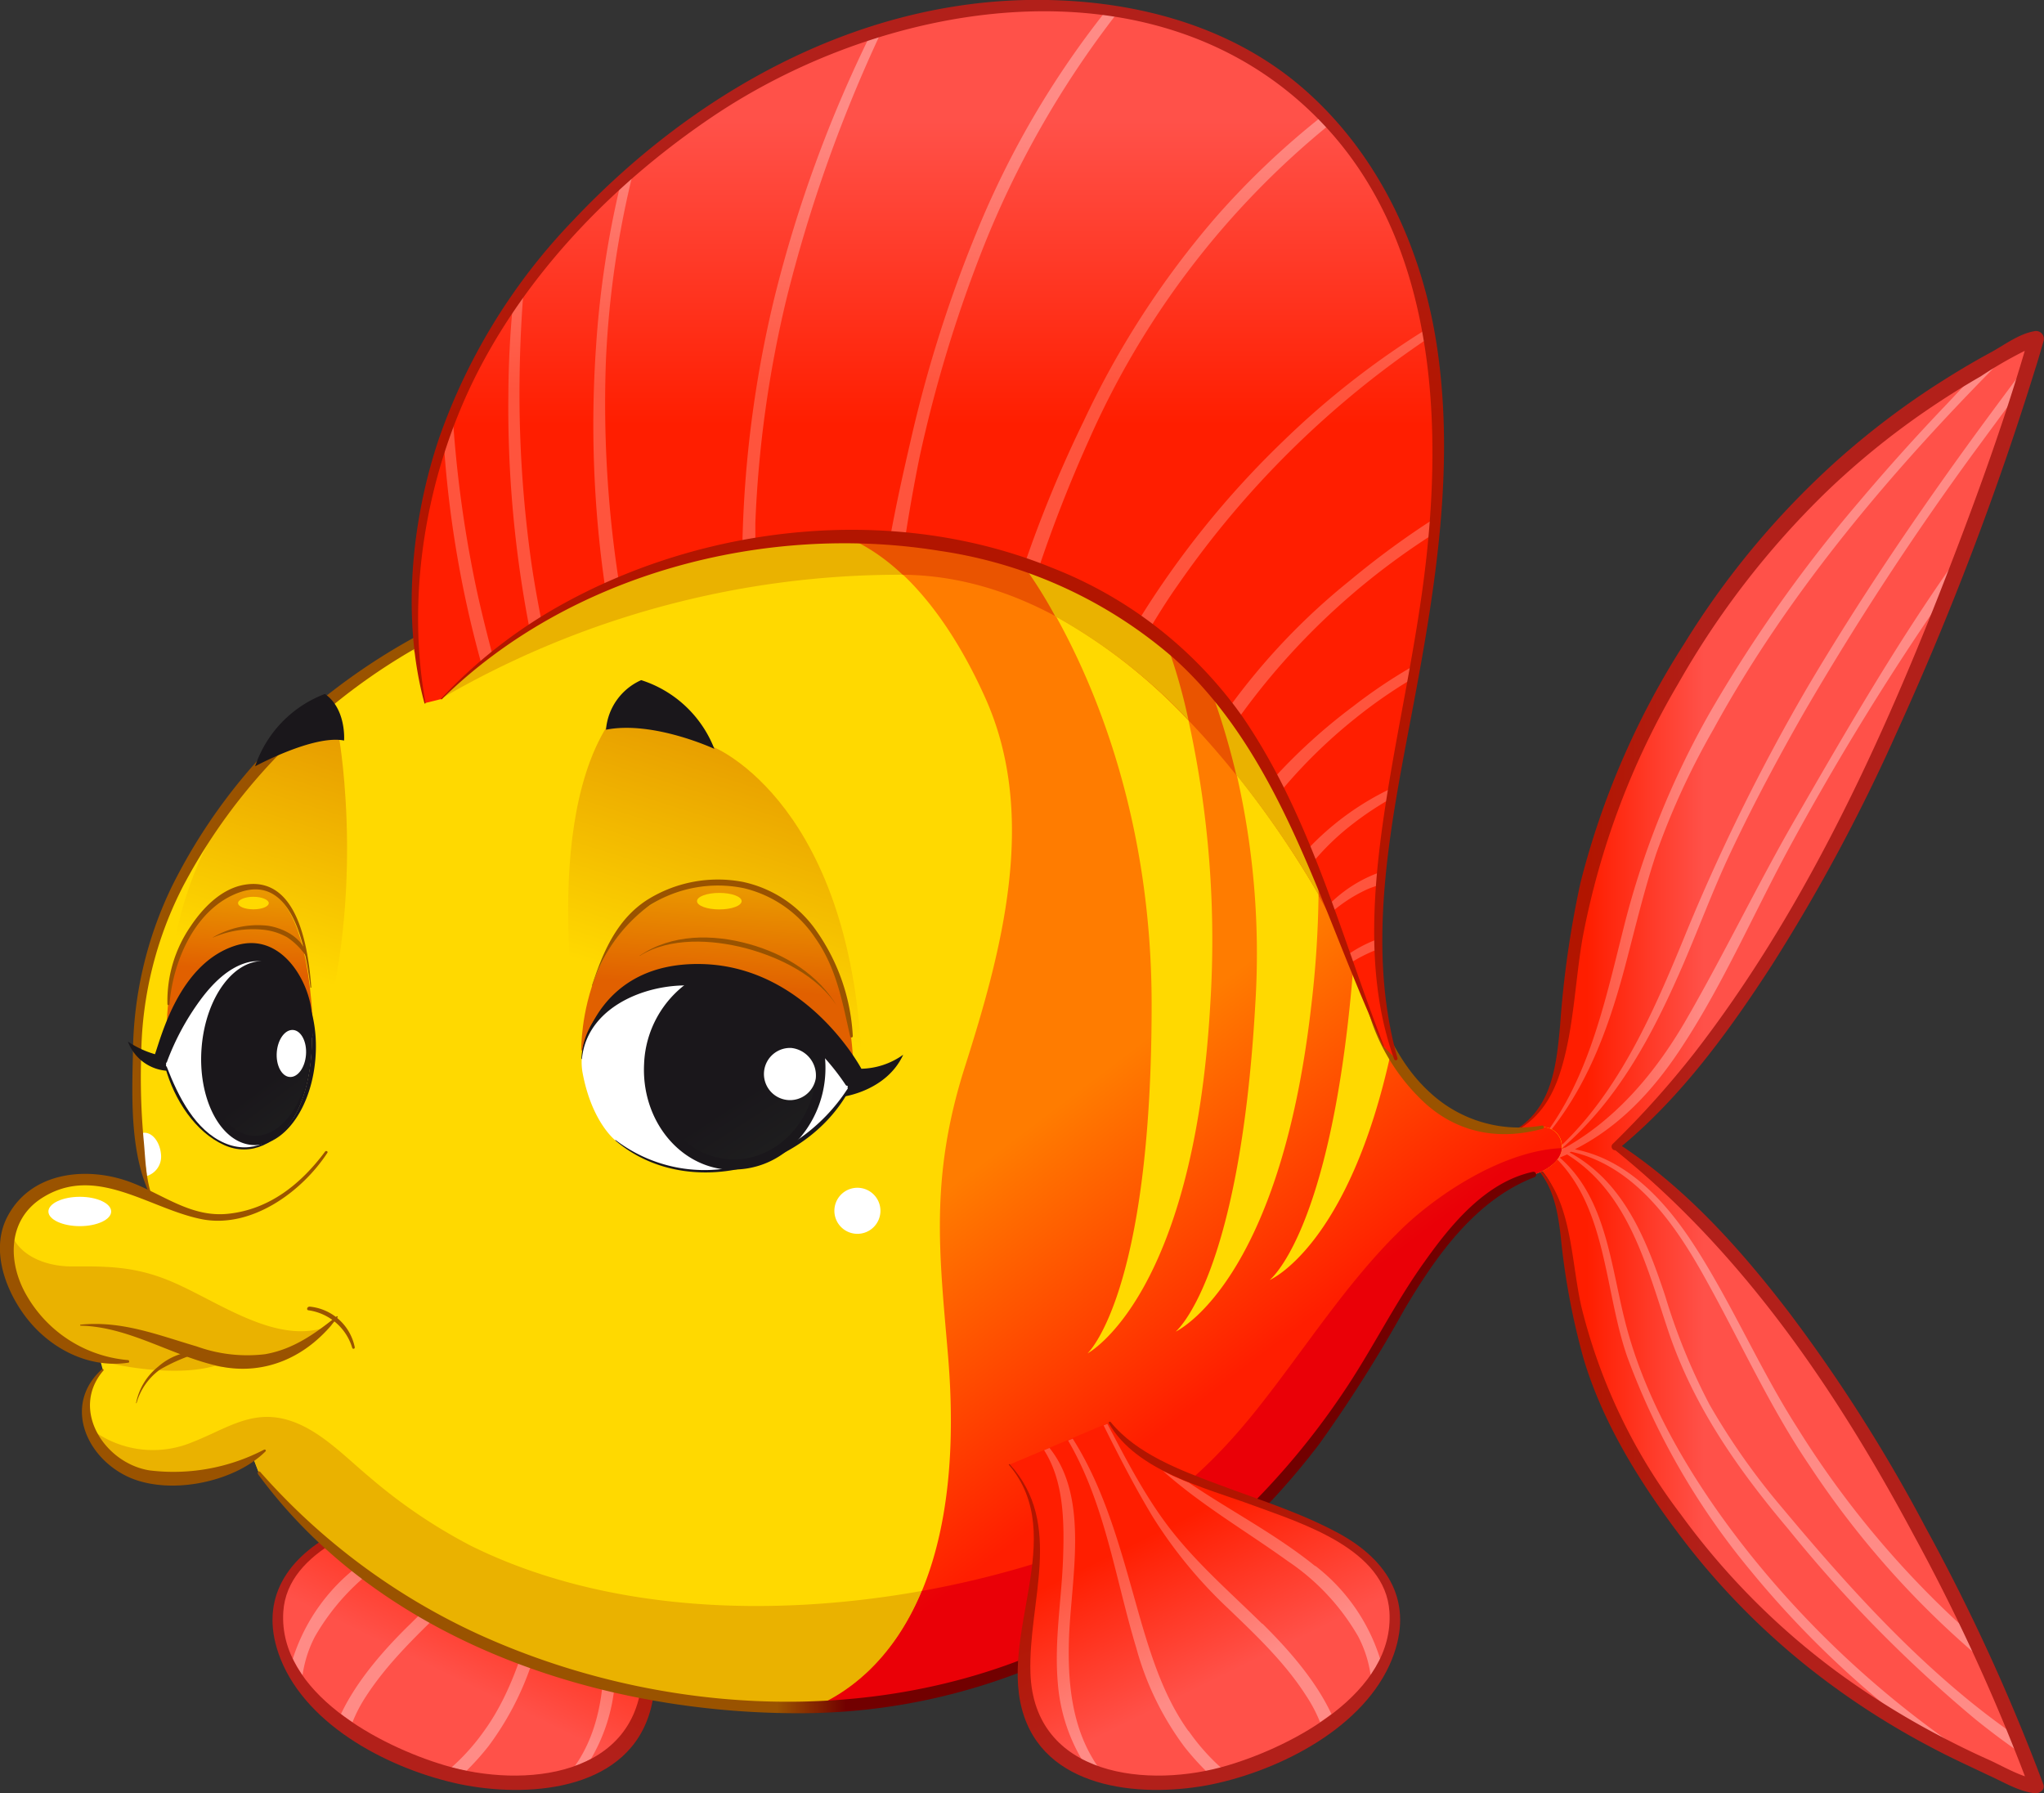 <svg xmlns="http://www.w3.org/2000/svg" xmlns:xlink="http://www.w3.org/1999/xlink" width="226.33" height="198.58" viewBox="0 0 226.33 198.58">
  <rect x="0" y="0" width="226.33" height="198.58" fill="#333333" stroke="none"/>
  <defs>
    <style>
      .cls-1 {
        fill: url(#linear-gradient);
      }

      .cls-2 {
        fill: url(#linear-gradient-2);
      }

      .cls-3 {
        fill: url(#linear-gradient-3);
      }

      .cls-4 {
        fill: url(#linear-gradient-4);
      }

      .cls-5 {
        fill: url(#linear-gradient-5);
      }

      .cls-6 {
        fill: url(#linear-gradient-6);
      }

      .cls-7 {
        fill: #ffd900;
      }

      .cls-8 {
        fill: url(#linear-gradient-7);
      }

      .cls-9 {
        fill: url(#linear-gradient-8);
      }

      .cls-10 {
        fill: url(#linear-gradient-9);
      }

      .cls-11 {
        fill: #eab200;
      }

      .cls-12 {
        fill: url(#linear-gradient-10);
      }

      .cls-13 {
        fill: url(#linear-gradient-11);
      }

      .cls-14 {
        fill: url(#linear-gradient-12);
      }

      .cls-15 {
        fill: #9a5300;
      }

      .cls-16 {
        fill: #fff;
      }

      .cls-17 {
        fill: url(#linear-gradient-13);
      }

      .cls-18 {
        fill: url(#linear-gradient-14);
      }

      .cls-19 {
        fill: url(#linear-gradient-15);
      }

      .cls-20 {
        fill: url(#linear-gradient-16);
      }

      .cls-21 {
        fill: url(#linear-gradient-17);
      }

      .cls-22 {
        fill: url(#linear-gradient-18);
      }

      .cls-23 {
        fill: url(#linear-gradient-19);
      }

      .cls-24 {
        fill: #1a171b;
      }

      .cls-25 {
        fill: url(#linear-gradient-20);
      }

      .cls-26 {
        fill: url(#linear-gradient-21);
      }
    </style>
    <linearGradient id="linear-gradient" x1="175.71" y1="117.68" x2="188.68" y2="117.68" gradientUnits="userSpaceOnUse">
      <stop offset="0" stop-color="#ff1e00"/>
      <stop offset="1" stop-color="#ff5149"/>
    </linearGradient>
    <linearGradient id="linear-gradient-2" x1="175.71" y1="117.29" x2="188.68" y2="117.29" gradientUnits="userSpaceOnUse">
      <stop offset="0" stop-color="#ff543d"/>
      <stop offset="1" stop-color="#ff8b86"/>
    </linearGradient>
    <linearGradient id="linear-gradient-3" x1="175.71" y1="117.64" x2="188.68" y2="117.64" gradientUnits="userSpaceOnUse">
      <stop offset="0" stop-color="#b21500"/>
      <stop offset="1" stop-color="#b2201a"/>
    </linearGradient>
    <linearGradient id="linear-gradient-4" x1="738.51" y1="169.86" x2="746.23" y2="185.62" gradientTransform="matrix(-1, 0, 0, 1, 796.1, 0)" xlink:href="#linear-gradient"/>
    <linearGradient id="linear-gradient-5" x1="737.93" y1="170.15" x2="745.65" y2="185.9" gradientTransform="matrix(-1, 0, 0, 1, 796.1, 0)" xlink:href="#linear-gradient-2"/>
    <linearGradient id="linear-gradient-6" x1="738.33" y1="169.95" x2="746.05" y2="185.7" gradientTransform="matrix(-1, 0, 0, 1, 796.1, 0)" xlink:href="#linear-gradient-3"/>
    <linearGradient id="linear-gradient-7" x1="132.92" y1="155.23" x2="111.37" y2="126.74" gradientUnits="userSpaceOnUse">
      <stop offset="0" stop-color="#ff1e00"/>
      <stop offset="1" stop-color="#ff7c00"/>
    </linearGradient>
    <linearGradient id="linear-gradient-8" x1="28.33" y1="106.5" x2="36.67" y2="80.09" gradientUnits="userSpaceOnUse">
      <stop offset="0" stop-color="#ffd900"/>
      <stop offset="1" stop-color="#e69a00"/>
    </linearGradient>
    <linearGradient id="linear-gradient-9" x1="77.6" y1="110.62" x2="86.47" y2="82.55" xlink:href="#linear-gradient-8"/>
    <linearGradient id="linear-gradient-10" x1="132.92" y1="155.23" x2="111.37" y2="126.74" gradientUnits="userSpaceOnUse">
      <stop offset="0" stop-color="#ea0007"/>
      <stop offset="1" stop-color="#ea5400"/>
    </linearGradient>
    <linearGradient id="linear-gradient-11" x1="27.65" y1="98.89" x2="27.03" y2="107.54" gradientUnits="userSpaceOnUse">
      <stop offset="0" stop-color="#ea9700"/>
      <stop offset="1" stop-color="#e16000"/>
    </linearGradient>
    <linearGradient id="linear-gradient-12" x1="80.71" y1="98.54" x2="79.94" y2="109.42" xlink:href="#linear-gradient-11"/>
    <linearGradient id="linear-gradient-13" x1="93.67" y1="159.73" x2="86.02" y2="159.73" gradientUnits="userSpaceOnUse">
      <stop offset="0" stop-color="#720000"/>
      <stop offset="1" stop-color="#9a5300"/>
    </linearGradient>
    <linearGradient id="linear-gradient-14" x1="127.62" y1="169.86" x2="135.35" y2="185.62" xlink:href="#linear-gradient"/>
    <linearGradient id="linear-gradient-15" x1="127.05" y1="170.15" x2="134.77" y2="185.9" xlink:href="#linear-gradient-2"/>
    <linearGradient id="linear-gradient-16" x1="127.45" y1="169.95" x2="135.17" y2="185.7" xlink:href="#linear-gradient-3"/>
    <linearGradient id="linear-gradient-17" x1="102.68" y1="47.04" x2="102.68" y2="13.45" xlink:href="#linear-gradient"/>
    <linearGradient id="linear-gradient-18" x1="104.02" y1="43.12" x2="104.02" y2="12.72" xlink:href="#linear-gradient-2"/>
    <linearGradient id="linear-gradient-19" x1="102.74" y1="46.73" x2="102.74" y2="12.9" xlink:href="#linear-gradient-3"/>
    <linearGradient id="linear-gradient-20" x1="99.22" y1="149.26" x2="94.43" y2="144.31" gradientTransform="matrix(1.47, 0.08, -0.06, 1.1, -47.88, -44.99)" gradientUnits="userSpaceOnUse">
      <stop offset="0" stop-color="#1f1f1f"/>
      <stop offset="1" stop-color="#1a171b"/>
    </linearGradient>
    <linearGradient id="linear-gradient-21" x1="51.74" y1="120.83" x2="47.07" y2="115.99" gradientTransform="matrix(1.05, 0.1, -0.09, 1, -8.43, -1.76)" xlink:href="#linear-gradient-20"/>
  </defs>
  <title>Asset 1animals2</title>
  <g id="Layer_2" data-name="Layer 2">
    <g id="Fish">
      <g>
        <g>
          <path class="cls-1" d="M178.85,127c28.17-25,46.61-89.43,46.61-89.43a4.1,4.1,0,0,0-2.05.93c-22,11.12-35.85,28.73-44.56,49.58-3.59,8.8-4.61,16.68-5.64,25.48-.51,4.63-1,9.73-6.14,12v1.68c5.12,1.85,5.63,5.94,6.14,9.65,1,7.06,2,13.37,5.64,20.43,8.71,16.71,22.53,30.83,44.56,39.74a4.61,4.61,0,0,0,2.05.74S207,146.94,178.85,126.89Z"/>
          <path class="cls-2" d="M184.71,147.33c2.78,8.33,7.72,15.37,13.32,22a150.48,150.48,0,0,0,20.65,21q2.65,2.15,5.46,4.06c-.25-.64-.54-1.36-.87-2.15-1.93-1.34-3.83-2.77-5.69-4.31-7.56-6.25-14.07-13.58-20.34-21.09a76.32,76.32,0,0,1-7.94-11.3,68,68,0,0,1-4.92-12.06c-2.09-6.27-4.58-12.58-10.58-15.87l.17-.08c7.17,1.58,11.67,8.24,15,14.3,3.84,6.91,7,14,11.49,20.59a100,100,0,0,0,19.14,21.47c-.43-1-.89-1.95-1.37-3-.52-.44-1-.88-1.53-1.34a104.53,104.53,0,0,1-17.65-21.4c-4.12-6.43-7.12-13.46-11.22-19.89-3.18-5-7.47-9.83-13.44-11,4.84-2.45,8.54-6.36,11.62-11,4.57-6.87,7.95-14.63,11.84-21.89a303.82,303.82,0,0,1,17.93-29.17c.62-1.58,1.22-3.12,1.78-4.61-7,9.67-13,20.09-18.92,30.35-4.13,7.19-7.72,14.68-11.86,21.85-3.32,5.77-7.64,11-13.47,14.29h-.11c-.08,0-.12.06-.12.13l-.12-.07c6.21-5.36,10-12.51,13.29-20.06,1.84-4.24,3.44-8.6,5.42-12.78,2.51-5.31,5.28-10.5,8.2-15.6a328.47,328.47,0,0,1,18.76-28.68L223.8,43c.39-1.23.72-2.28,1-3.11-1.88,2.54-3.77,5.07-5.64,7.62-6.75,9.23-13.17,18.7-19,28.55a221.53,221.53,0,0,0-13.83,28.13c-3.46,8.39-7.37,17.25-14.26,23.4-.3-.23-.61-.45-.94-.67-.1-.06-.22.1-.13.17.29.23.56.46.83.71l-.52.43-.33.16a.16.16,0,0,0-.09.2l-.22.18c-.12.1,0,.31.17.22l.32-.25c.4-.13.81-.28,1.2-.43,5.61,5.68,5.31,14.8,7.85,22a80.59,80.59,0,0,0,13.55,23.51,107.61,107.61,0,0,0,19.53,18.55c2.19,1.19,4.48,2.31,6.88,3.38q-2.52-1.6-5-3.36a108.19,108.19,0,0,1-21.55-20.49c-5.73-7.22-11-15.77-13.45-24.72-1.81-6.58-2.12-14.35-7.46-19l.81-.35C180.31,132.07,182.3,140.13,184.71,147.33Zm-12.16-19.74.32-.27s0,0,0,0l.05,0Zm10.86-33.12a83.88,83.88,0,0,1,6.32-13.72c8.46-15.49,20.36-29.37,32.89-41.87-1.05.55-2.1,1.1-3.11,1.68-1.4,1.46-2.77,2.95-4.14,4.39q-4.92,5.16-9.53,10.62a157.19,157.19,0,0,0-16.42,23.18,94.56,94.56,0,0,0-9.66,24.08c-2.17,8.58-4.12,18-10.26,24.72a0,0,0,1,0,.07.07c5.73-5.89,8.44-13.23,10.49-21.06C181.12,102.52,182.09,98.45,183.41,94.47Z"/>
          <path class="cls-3" d="M196.24,106.8A200.06,200.06,0,0,0,210.07,81a338.4,338.4,0,0,0,15.29-40.15c.32-1,.63-2.07.93-3.11a.87.87,0,0,0-1.06-1.06c-1.72.3-3.37,1.58-4.88,2.39-2.13,1.15-4.2,2.41-6.23,3.72A89.76,89.76,0,0,0,203.4,51a92.32,92.32,0,0,0-16.94,20.33A89.83,89.83,0,0,0,175,97.76a110.29,110.29,0,0,0-2.25,15.77c-.44,4.76-.94,9.58-5.68,12-.06,0,0,.12.05.09,3.21-1.52,4.79-4,5.78-7.33,1.38-4.62,1.52-9.75,2.35-14.49a87.33,87.33,0,0,1,10.6-28.14,94.56,94.56,0,0,1,16.28-21.1,86.31,86.31,0,0,1,11.11-9.06c2-1.37,4-2.63,6.09-3.83a44.84,44.84,0,0,1,4.87-2.82c-2.68,9.1-6,18.06-9.45,26.87-7,17.75-15.36,35.67-27.1,50.83a101.13,101.13,0,0,1-9.07,10.11.41.41,0,0,0,.29.71C193.08,138.82,203.35,154,211.92,170a217.65,217.65,0,0,1,12.3,26.69c-1.39-.48-2.79-1.28-4-1.83-2.07-.92-4.09-1.93-6.1-3a89.62,89.62,0,0,1-10.83-6.83,80.4,80.4,0,0,1-17.19-17.36,62.55,62.55,0,0,1-11-23c-1.44-6.38-.88-14.71-8-17.44-.06,0-.08.07,0,.09,4.34,1.8,5.24,5.37,5.72,9.61a79.18,79.18,0,0,0,2.52,13.49c2.25,7.56,6.75,14.54,11.54,20.73a81.12,81.12,0,0,0,16.23,15.66A86.35,86.35,0,0,0,214,193.56c2,1.07,4.07,2,6.15,3,1.63.72,3.35,1.8,5.12,2,.53.07,1.18-.33,1-.95a219.3,219.3,0,0,0-13-28.38,176.2,176.2,0,0,0-15.07-23.77c-5.26-6.9-11.33-13.72-18.61-18.56C186.26,121.35,191.55,114.05,196.24,106.8Z"/>
        </g>
        <g>
          <path class="cls-4" d="M73.44,162.18c-8,8.65,3.4,23.16-4.63,31.2-9.58,9.57-32.44.92-37.07-9.89-7.1-16.68,24.09-16.06,30.58-26Z"/>
          <path class="cls-5" d="M64.22,194.69c-.18.3-.37.58-.57.86a13.5,13.5,0,0,0,1.78-.78,19.63,19.63,0,0,0,2.65-8.46c.39-4.69-.44-9.28-.59-14-.13-4,0-8.41,2.11-11.77l-.6-.25c-4.51,5.61-2.33,14.74-2.15,21.37C67,186.13,66.56,190.81,64.22,194.69ZM50,195.7c.54.15,1.09.27,1.64.39a29.3,29.3,0,0,0,2.46-2.75,32.7,32.7,0,0,0,5.31-10.9c2.38-7.85,3.45-15.91,7.56-23l-.51-.21c-3.89,6.12-5.59,13.41-7.59,20.33-1.21,4.21-2.65,8.48-5.24,12.07A23.57,23.57,0,0,1,50,195.7Zm-12.22-5.9c.4.31.82.61,1.25.9a16,16,0,0,1,1.5-2.87c2.38-3.67,5.56-6.69,8.67-9.72A50.72,50.72,0,0,0,57.54,168c2-3.3,3.75-6.72,5.47-10.17l-.42-.17c-2.21,4.2-4.36,8.45-7.36,12.15s-6.46,6.68-9.79,10C42.78,182.4,39.58,185.93,37.75,189.8Zm-5.34-6.09a13.47,13.47,0,0,0,1.06,1.78,13.3,13.3,0,0,1,1.37-4.27,25.14,25.14,0,0,1,7.82-8.37c4.55-3.32,9.6-6.25,13.83-10a31.53,31.53,0,0,1-2.89,1.32c-4.63,3.13-9.66,5.71-14,9.25A20.92,20.92,0,0,0,32.41,183.71Z"/>
          <path class="cls-6" d="M73.48,162.22c-6.7,7.88,1.37,18.94-1.67,27.83-2.85,8.36-13.62,9-20.84,7.52-7.54-1.58-16.89-6.29-19.91-13.89-2.45-6.2.39-10.9,5.92-13.9,4.24-2.3,8.9-3.74,13.39-5.43,4.11-1.54,9-3.36,11.86-6.89.09-.11.26,0,.2.15-3.07,5.32-10.68,7.12-16,9.09s-14.6,4.81-15.06,11.76c-.58,9,10.74,14.88,17.84,17,8.79,2.65,21.53,1.3,21.91-10.21.27-7.89-3.75-16.5,2.31-23.13,0,0,.12,0,.08.08Z"/>
        </g>
        <g>
          <g>
            <path class="cls-7" d="M170.77,124.8c-10.19,2.47-17-5.87-19.46-15.13l-5.87-25.95-14.21-21S119.8,56.85,116.1,55.3s-28.42-5.56-28.42-5.56l-30,16.07A77.8,77.8,0,0,1,50.3,68.9c-14.82,6.79-28.72,20.69-33.67,36.75-2.12,5.76-1.86,22.53.2,26.94-2.75-1.26-5.52-2.47-8.84-1.92-12.64,2.53-6.9,17.56,3.07,19.81.2.73.32,1.2.32,1.2-4,3.7-1.23,9.26,2.78,11.12,3.88,1.66,10,.83,13.88-1.36l.64,1.66C42.89,181,68.53,190.9,95.09,188.74c25.29-2.06,45.92-19.09,58-40.54,3.17-5.65,7.65-13.16,13.37-16.6a11.52,11.52,0,0,1,3.4-1.55s3.09-.92,3.09-3.08A2.12,2.12,0,0,0,170.77,124.8Z"/>
            <path class="cls-8" d="M153.07,148.2c3.17-5.65,7.65-13.16,13.37-16.6a11.52,11.52,0,0,1,3.4-1.55s3.09-.92,3.09-3.08a2.12,2.12,0,0,0-2.16-2.17c-10.19,2.47-17-5.87-19.46-15.13l-5.87-25.95-14.21-21S119.8,56.85,116.1,55.3c-2.91-1.21-18.72-3.93-25.42-5.06-9,4.48-17.39,10.08-6.09,8.15,12.2-2.08,20.28,9.37,24.56,19,5.84,13.12,1.72,28.08-2.32,40.78-3.93,12.36-2.78,20.85-1.85,32,2.33,28-9,36.43-14.79,38.87,1.63,0,3.26-.12,4.9-.26C120.38,186.68,141,169.65,153.07,148.2Z"/>
            <path class="cls-9" d="M18.57,114s-1.4-17.14,10.88-29.65c0,0,6-5.33,8.11-2.55,0,0,3.24,18.53-2.78,35.91Z"/>
            <path class="cls-10" d="M64.43,117.7s-4.86-25,2.79-37.3l5.32-1.16L79,82.72S94.78,89,95.48,119.32Z"/>
            <g>
              <path class="cls-11" d="M102.08,176.16c-16.74,3-35.16,2.32-49.94-5A58.66,58.66,0,0,1,41,163.63c-2.93-2.43-5.93-5.69-9.68-6.54s-6.52,1.24-10,2.59A11.28,11.28,0,0,1,9.78,158a8.52,8.52,0,0,0,4.38,4.83c3.88,1.66,10,.83,13.88-1.36l.64,1.66c13.77,17.37,38.28,27.19,64,25.81l-2.45.09C93.55,187.59,98.75,184.19,102.08,176.16ZM11.13,150.73l.13,0c3.59.93,9,1.55,12.52.51a14.34,14.34,0,0,0,13-4.55c-6.11,2.73-13.14-3.08-18.68-5.14-3.58-1.34-6.48-1.34-10.19-1.32-2.91,0-6.18-1.27-6.83-4.21-1.5,4.76,2.07,11.18,7.61,13.71l.15.22a17.66,17.66,0,0,0,2.26.74ZM100,63.64c-4.1-3.89-9.22-6.3-15.4-5.25-11.3,1.93-2.93-3.67,6.09-8.15l-3-.5-30,16.07A77.8,77.8,0,0,1,50.3,68.9c-1.65.75-3.29,1.6-4.91,2.53l3.68,5.8A101,101,0,0,1,100,63.64Z"/>
              <path class="cls-12" d="M155.24,136.05c-6.12,5.91-10.84,13.47-16.15,20.11-6.12,7.65-12.74,13.09-22.29,16.26a106.33,106.33,0,0,1-14.72,3.74c-3.33,8-8.53,11.43-11.89,12.84l2.45-.09c.81,0,1.63-.1,2.45-.17,25.29-2.06,45.92-19.09,58-40.54,3.17-5.65,7.65-13.16,13.37-16.6a11.52,11.52,0,0,1,3.4-1.55s2.92-.88,3.08-2.92C166.48,127.39,159.17,132.24,155.24,136.05ZM100,63.64c29.35.31,48.5,40.16,48.5,40.16s.32-1.16.76-3.06l-3.85-17-14.21-21S119.8,56.85,116.1,55.3l-.28-.1-.07,0-.33-.12h0l-.37-.11-.07,0-.46-.13-.08,0-.48-.12,0,0-.57-.14-.1,0-1.31-.3-.08,0-1.51-.33h0c-1.33-.28-2.79-.57-4.31-.86-2.9-.56-6-1.13-8.86-1.62h0L95.31,51h-.07l-.76-.13-.24,0-.4-.07-.76-.13-.07,0-2.33-.39c-9,4.48-17.39,10.08-6.09,8.15,6.18-1,11.3,1.36,15.4,5.25Z"/>
            </g>
          </g>
          <g>
            <path class="cls-7" d="M139,111.15c-1.72,30.52-8.82,36.3-8.82,36.3s11.48-5.24,15-35.95A114.82,114.82,0,0,0,146,99.05a109.05,109.05,0,0,0-9.06-13.26A88.72,88.72,0,0,1,139,111.15Z"/>
            <path class="cls-7" d="M116.93,68.25c4.53,8.15,10.59,22.82,10.59,43,0,32.13-7.1,38.61-7.1,38.61s11.74-6.17,13.59-38.61a113.09,113.09,0,0,0-2.41-31.47A60.9,60.9,0,0,0,116.93,68.25Z"/>
            <path class="cls-7" d="M140.58,141.74s8.78-3.69,13.46-25.32a28.68,28.68,0,0,1-2.73-6.75L150,103.74c-.05,1.59-.14,3.22-.28,4.89C147.26,136.62,140.58,141.74,140.58,141.74Z"/>
            <path class="cls-11" d="M136.89,85.79A109.05,109.05,0,0,1,146,99.05a102.27,102.27,0,0,0-1.15-16.27L131.45,63.05l-4.39-.56S133.38,70.86,136.89,85.79Z"/>
            <path class="cls-11" d="M121,61.48l-9-.62a50.38,50.38,0,0,1,4.85,7.39A60.9,60.9,0,0,1,131.6,79.74a63.35,63.35,0,0,0-3.46-11.15Z"/>
          </g>
          <g>
            <path class="cls-13" d="M18.49,113.22s-.16-10.66,7.41-14.36c0,0,8-5.56,8.8,15.6Z"/>
            <path class="cls-14" d="M64.36,116.31s-.31-16.83,15-18.69c0,0,13.9-1.7,15.13,20.08Z"/>
            <path class="cls-7" d="M29.76,100c0,.38-.76.69-1.7.69s-1.7-.31-1.7-.69.77-.7,1.7-.7S29.76,99.63,29.76,100Z"/>
            <path class="cls-7" d="M82.12,99.78c0,.51-1.11.92-2.47.92s-2.47-.41-2.47-.92,1.1-.91,2.47-.91S82.12,99.28,82.12,99.78Z"/>
            <path class="cls-15" d="M23.59,103.81a11.15,11.15,0,0,1,5.47-.87,6.79,6.79,0,0,1,2.71.83,7.5,7.5,0,0,1,2.11,2.09c0,.07.15,0,.13-.07-.49-1.92-2.54-3-4.33-3.28a9.82,9.82,0,0,0-6.1,1.28s0,0,0,0Z"/>
            <path class="cls-15" d="M70.86,105.83c3.34-2.08,8-1.79,11.65-.85,3.82,1,8.1,3.09,10.25,6.55,0,0,0,0,0,0-2.12-3.63-5.86-5.9-9.83-7s-8.54-1.15-12.13,1.31c0,0,0,.07,0,0Z"/>
            <path class="cls-16" d="M12.31,134.15c0,.89-1.56,1.62-3.47,1.62s-3.48-.73-3.48-1.62,1.56-1.63,3.48-1.63S12.31,133.25,12.31,134.15Z"/>
            <path class="cls-16" d="M97.49,134.07a2.55,2.55,0,1,1-2.55-2.55A2.55,2.55,0,0,1,97.49,134.07Z"/>
            <path class="cls-16" d="M16,125.43a1.38,1.38,0,0,0-.49.1c.19,1.46.54,2.9.71,4.36a.29.29,0,0,1,0,.16.53.53,0,0,1,0,.18,2.25,2.25,0,0,0,1.61-2.39C17.72,126.51,16.93,125.43,16,125.43Z"/>
          </g>
          <g>
            <path class="cls-15" d="M8.91,146.79c5.38.11,10.13,3.35,15.3,4.48s10-1.08,13.18-5.43c0-.06,0-.12-.11-.08-2.42,1.93-4.81,3.65-7.93,4.19a16.51,16.51,0,0,1-7.56-.86c-4.32-1.27-8.28-2.87-12.88-2.41a.06.06,0,0,0,0,.11Z"/>
            <path class="cls-15" d="M34.18,145.09A5.91,5.91,0,0,1,39,149.24a.14.14,0,0,0,.28-.07,5.64,5.64,0,0,0-5-4.49c-.27,0-.39.37-.12.41Z"/>
            <path class="cls-15" d="M14.16,150.6A14.35,14.35,0,0,1,3,143.53c-2.16-3.64-2.22-8.39,1.62-10.86,6-3.85,11.92,1.22,17.82,2.35,5.45,1,11-3.07,13.81-7.37.1-.15-.14-.28-.25-.14-2.67,3.59-6.16,6.41-10.74,6.89-4,.42-7-2-10.5-3.38C10,129.11,3.64,129.58.91,134.55c-2,3.58-.43,8.06,1.82,11.11,2.64,3.58,7,5.9,11.47,5.23.17,0,.11-.27,0-.29Z"/>
            <path class="cls-15" d="M17,132.8c-.86-1.81-.89-4.5-1.08-6.45a75.46,75.46,0,0,1-.28-9.63A41.66,41.66,0,0,1,20.34,98a63.36,63.36,0,0,1,15.44-19A66.4,66.4,0,0,1,45.65,72c3.92-2.28,8.42-3.48,12.21-6,.26-.17.1-.63-.22-.52A69.53,69.53,0,0,0,34.89,78.06a62.48,62.48,0,0,0-15.81,20,43,43,0,0,0-4.36,18.63c-.13,5.17-.32,11.51,2.16,16.15a.07.07,0,0,0,.13-.07Z"/>
            <path class="cls-15" d="M11.31,151.6c-4.2,3.76-2,9.42,2.53,11.76s12,.88,15.55-2.64c.11-.1,0-.26-.15-.2a21.73,21.73,0,0,1-12.64,2.3c-5-.76-8.89-6.74-5.14-11.07a.11.11,0,0,0-.15-.15Z"/>
            <path class="cls-15" d="M15.11,155.39a6.9,6.9,0,0,1,2.62-3.75A20.82,20.82,0,0,1,21.36,150a.18.18,0,0,0-.09-.34,6.84,6.84,0,0,0-3.78,1.69,6.78,6.78,0,0,0-2.42,4,0,0,0,0,0,0,0Z"/>
            <path class="cls-17" d="M28.54,163.19C42.18,181.82,66.62,189.85,89,189.7c22.87-.15,43.35-11.76,57.07-29.79A154.05,154.05,0,0,0,155.5,145c3.47-5.86,7.82-12.11,14.42-14.66a.31.31,0,0,0-.16-.59c-5.23,1.12-9.07,5.8-12,9.93-3.36,4.67-5.87,9.87-9.1,14.62a83.84,83.84,0,0,1-25,24.22c-21,13.05-48.5,12.52-70.63,2.46a72.52,72.52,0,0,1-24.22-18c-.11-.13-.35,0-.25.2Z"/>
            <path class="cls-15" d="M170.72,124.63A14.5,14.5,0,0,1,158.37,121c-3.44-3.11-5.1-7.22-6.75-11.42a.32.32,0,0,0-.62.17,22.18,22.18,0,0,0,6.92,12.52c3.71,3.27,8.24,4,12.9,2.71.23-.06.13-.39-.1-.35Z"/>
          </g>
        </g>
        <g>
          <path class="cls-18" d="M111.77,162.18c8,8.65-3.4,23.16,4.63,31.2,9.58,9.57,32.44.92,37.07-9.89,7.11-16.68-24.09-16.06-30.58-26Z"/>
          <path class="cls-19" d="M118.36,181.7c.18-6.63,2.37-15.76-2.15-21.37l-.6.25c2.16,3.36,2.24,7.79,2.11,11.77-.15,4.68-1,9.27-.59,14a19.63,19.63,0,0,0,2.65,8.46,13.5,13.5,0,0,0,1.78.78,9.74,9.74,0,0,1-.56-.86C118.65,190.81,118.24,186.13,118.36,181.7Zm13.25,10c-2.59-3.59-4-7.86-5.24-12.07-2-6.92-3.7-14.21-7.59-20.33l-.51.21c4.11,7.06,5.18,15.12,7.56,23a32.7,32.7,0,0,0,5.31,10.9,29.3,29.3,0,0,0,2.46,2.75c.55-.12,1.1-.24,1.64-.39A23.57,23.57,0,0,1,131.61,191.66Zm8.16-11.89c-3.33-3.28-6.84-6.33-9.79-10s-5.15-7.95-7.36-12.15l-.42.17c1.72,3.45,3.47,6.87,5.47,10.17A51.06,51.06,0,0,0,136,178.11c3.12,3,6.3,6,8.67,9.72a16,16,0,0,1,1.5,2.87q.64-.44,1.26-.9C145.63,185.93,142.43,182.4,139.77,179.77Zm5.87-6.39c-4.37-3.54-9.4-6.12-14-9.25-1-.4-2-.83-2.89-1.32,4.23,3.79,9.28,6.72,13.83,10a25.14,25.14,0,0,1,7.82,8.37,13.3,13.3,0,0,1,1.37,4.27,13.47,13.47,0,0,0,1.06-1.78A20.92,20.92,0,0,0,145.64,173.38Z"/>
          <path class="cls-20" d="M111.73,162.22c6.7,7.88-1.37,18.94,1.67,27.83,2.85,8.36,13.62,9,20.84,7.52,7.54-1.58,16.89-6.29,19.91-13.89,2.45-6.2-.39-10.9-5.92-13.9-4.23-2.3-8.9-3.74-13.39-5.43-4.11-1.54-9-3.36-11.86-6.89-.09-.11-.26,0-.19.15,3.06,5.32,10.67,7.12,16,9.09s14.61,4.81,15.06,11.76c.58,9-10.74,14.88-17.84,17-8.78,2.65-21.53,1.3-21.91-10.21-.27-7.89,3.75-16.5-2.31-23.13,0,0-.12,0-.08.08Z"/>
        </g>
        <g>
          <path class="cls-21" d="M153.16,115.85c-5.35-12.49-8.59-25.46-16.64-36.69-19.32-26.95-65.09-25-87.61-1.77l-1.85.46c-2-8.17-.86-19.22,1.43-27.2,5.6-19.45,23.72-36.8,41.87-44.81,14.92-6.58,35.43-7.77,49.56,1.49,14.71,9.64,19.69,27,19.38,43.74-.19,10.15-2.07,20.13-3.94,30.07-2.07,11-4.43,25.23-.81,36.09Z"/>
          <path class="cls-22" d="M147.35,13.68c-.28-.3-.56-.6-.85-.89a89.51,89.51,0,0,0-11.9,11.29A98.23,98.23,0,0,0,120,46.62a139.14,139.14,0,0,0-6.57,15.91c.51.17,1,.35,1.53.54a153.05,153.05,0,0,1,5.6-14.31,93.68,93.68,0,0,1,26.8-35.08ZM70.18,18.79c-.47.4-.93.81-1.38,1.22A106.78,106.78,0,0,0,66,38.37,124.54,124.54,0,0,0,67,65c.5-.22,1-.44,1.52-.64A129,129,0,0,1,67.09,40,106.24,106.24,0,0,1,70.18,18.79Zm88.09,18.57c-.05-.32-.12-.63-.18-1a93.11,93.11,0,0,0-16,12.48A101.25,101.25,0,0,0,126,68.81c.42.29.84.59,1.25.9,1-1.65,2-3.28,3.13-4.87a104.56,104.56,0,0,1,27.9-27.48ZM57.52,43.86c0-4,.15-8,.48-12-.4.55-.8,1.11-1.19,1.67q-.5,5.1-.52,10.29a128.34,128.34,0,0,0,2.32,25.66c.44-.28.88-.56,1.33-.83-.41-2.09-.79-4.2-1.1-6.32A134.87,134.87,0,0,1,57.52,43.86Zm-7.4,2q-.57,1.44-1,2.88a121.13,121.13,0,0,0,4.15,24.64l1.23-1c-.75-2.86-1.47-5.73-2.05-8.65A134.06,134.06,0,0,1,50.12,45.91ZM85.78,32.84A126.91,126.91,0,0,0,82.2,60.48l1.44-.24c0-.78,0-1.57,0-2.36A127.48,127.48,0,0,1,87.06,33.2a160.76,160.76,0,0,1,10.68-30l-1.23.38A144.85,144.85,0,0,0,85.78,32.84ZM140.93,86.3c.26.48.52,1,.77,1.46a57.48,57.48,0,0,1,8.36-8.21,54.11,54.11,0,0,1,6.42-4.45l.27-1.5a57.86,57.86,0,0,0-6.9,4.6A62.43,62.43,0,0,0,140.93,86.3Zm8.52-22A72.81,72.81,0,0,0,136,78.47l.52.69.43.63a77.5,77.5,0,0,1,12.87-14.08,79.27,79.27,0,0,1,9-6.64c.06-.58.11-1.17.16-1.75A94.15,94.15,0,0,0,149.45,64.3Zm-.27,41.45c.11.3.23.59.34.89a16.46,16.46,0,0,1,2.5-1.31q.33-.14.66-.24c0-.38,0-.77,0-1.15A14.85,14.85,0,0,0,149.18,105.75Zm-4.51-11.58.6,1.43A28,28,0,0,1,150,91.07a35.18,35.18,0,0,1,4.14-2.72c.06-.39.13-.79.19-1.18A30.75,30.75,0,0,0,144.67,94.17Zm2.74,6.87a16.65,16.65,0,0,1,3.71-2.44,8.31,8.31,0,0,1,1.79-.63c0-.49.08-1,.13-1.47a15.06,15.06,0,0,0-5.94,3.72C147.2,100.5,147.31,100.77,147.41,101ZM122.52,1.13a100.41,100.41,0,0,0-14.36,24.53,144.53,144.53,0,0,0-7.35,23.24C100,52.39,99.2,56,98.55,59.6c.55,0,1.1.08,1.65.14.46-3,1-6.06,1.61-9.07A149.38,149.38,0,0,1,108.64,28,106.22,106.22,0,0,1,123.81,1.32Z"/>
          <path class="cls-23" d="M116.49,62.87C99.07,55.75,78.07,58,61.85,67.14a54.61,54.61,0,0,0-13,10.21.05.05,0,0,0,.07.08C63.06,63.52,84.75,57.86,104.08,61A50.62,50.62,0,0,1,130,72.91c9.45,8.5,14.13,21,18.73,32.47,1.42,3.54,2.85,7,4.44,10.49,0,0,.1,0,.08,0-4.78-12.3-8.06-25.32-15.57-36.37A46.5,46.5,0,0,0,116.49,62.87Zm42.67-24.18c-1.55-10.75-6.2-21.1-14.34-28.44C136.33,2.59,124.84-.22,113.63,0,94.29.41,76.57,10.52,63.52,24.34a66.36,66.36,0,0,0-14.9,24.17c-3.07,9.11-4.16,20-1.62,29.36,0,.08.13,0,.12,0-2.26-12.48.24-26.23,6.14-37.38S68.49,19.93,78.92,12.9c19.54-13.15,49.52-18,67.41.65,12.17,12.67,13.43,31.68,11.61,48.21-1.09,9.92-3.45,19.63-4.84,29.51-1.19,8.55-1.7,17.76,1.27,26a.19.19,0,0,0,.37-.11c-3.63-12.86-.58-26.6,1.82-39.4S161.06,51.79,159.16,38.69Z"/>
        </g>
        <path class="cls-24" d="M79.1,82.92s-6.76-3.15-12-2.12A6.59,6.59,0,0,1,71,75.31,12.9,12.9,0,0,1,79.1,82.92Z"/>
        <path class="cls-24" d="M28.25,84.85S34.76,81.32,38.1,82c0,0,.27-3.49-2.12-5.16A13,13,0,0,0,28.25,84.85Z"/>
        <path class="cls-24" d="M95.38,118.34l0,0s-6-11.28-17.61-11.59-13.28,9.58-13.28,9.58l28.64,4.42.24.68s4.79-.62,6.64-4.64A8.26,8.26,0,0,1,95.38,118.34Z"/>
        <path class="cls-24" d="M26,104.73c-6.13,2-8.13,10-8.84,12a10.53,10.53,0,0,1-3-1.4,5,5,0,0,0,4.64,3.25l.1-.1.58.4s14.44-2.16,15-5.4S31.77,102.84,26,104.73Z"/>
        <path class="cls-16" d="M18.38,118.16c2.81,8.57,9.71,12.28,14.17,5.56,0,0,2-2.93,2-8.72l.07-.31c-.13-5.1-3.19-8.34-5.75-8.57-3.83-.47-7.66,4.63-9.83,9.73-.26.69-.51,1.15-.64,1.62Z"/>
        <path class="cls-16" d="M92.7,118.39c-3.94-5.09-10.89-10.19-17.84-9.73-3.72.19-8,2.32-9.7,5.78a7,7,0,0,0-.68,4.19c1,5.61,3.66,7.64,3.66,7.64,8.11,6.72,20.62,3,25.72-5.56V120C93.62,119.55,93.16,119.09,92.7,118.39Z"/>
        <g>
          <path class="cls-24" d="M80.79,129.49a9.43,9.43,0,0,0,7-2.64,19.23,19.23,0,0,1-7,2.64Z"/>
          <path class="cls-24" d="M91.39,118.8a12.5,12.5,0,0,0-.07-2c-3.74-4.14-9.3-7.88-15-8.11a11.62,11.62,0,0,0-5,9.11c-.32,6.19,3.89,11.43,9.41,11.73a19.23,19.23,0,0,0,7-2.64A11.89,11.89,0,0,0,91.39,118.8Z"/>
          <path class="cls-25" d="M72.36,117.81c-.29,5.58,3.51,10.31,8.49,10.56s9.25-4.05,9.54-9.62a11.19,11.19,0,0,0-.33-3.3c-3.21-3.14-7.43-5.83-11.85-6.6A10.24,10.24,0,0,0,72.36,117.81Z"/>
          <path class="cls-16" d="M90.33,119.41a2.89,2.89,0,1,1-2.7-3.37A3.06,3.06,0,0,1,90.33,119.41Z"/>
        </g>
        <g>
          <path class="cls-24" d="M30.7,106.77c2,1.21,3.8,4,3.9,7.92l-.07.31c0,5.79-2,8.72-2,8.72a8.26,8.26,0,0,1-2.88,2.8c2.69-1,4.89-4.66,5.27-9.24C35.35,112.35,33.51,108,30.7,106.77Z"/>
          <path class="cls-24" d="M32.55,123.72s2-2.93,2-8.72l.07-.31c-.1-3.9-1.91-6.71-3.9-7.92a4.33,4.33,0,0,0-1.22-.33c-3.49-.37-6.7,3.88-7.17,9.49s2,10.47,5.47,10.84a4.08,4.08,0,0,0,1.89-.25A8.26,8.26,0,0,0,32.55,123.72Z"/>
          <path class="cls-26" d="M29.39,107.46c-3.14-.34-6,3.49-6.44,8.54s1.78,9.42,4.92,9.75,6-3.48,6.44-8.54S32.53,107.79,29.39,107.46Z"/>
          <path class="cls-16" d="M33.88,116.82c-.12,1.44-.94,2.52-1.83,2.43s-1.52-1.34-1.4-2.77.94-2.52,1.83-2.43S34,115.39,33.88,116.82Z"/>
        </g>
        <path class="cls-24" d="M64.44,117.23c.59-6.09,8-8.72,13.27-8a21,21,0,0,1,8.94,3.85,25.78,25.78,0,0,1,7,7.07.23.23,0,0,0,.39-.23c-1.55-3-4.39-5.52-7-7.51a20.19,20.19,0,0,0-10-4.13c-5.61-.61-12.43,2.76-12.66,9,0,0,0,0,0,0Z"/>
        <path class="cls-24" d="M68.13,126.28C76,133,89.13,129.6,94,120.77a.12.12,0,0,0-.21-.12A20,20,0,0,1,82.23,129a16.21,16.21,0,0,1-14.08-2.78s0,0,0,0Z"/>
        <path class="cls-24" d="M34.6,114.69a10.49,10.49,0,0,0-2.12-6.75,5.31,5.31,0,0,0-4.67-2.16c-2.26.22-4.18,2.12-5.61,4a23.62,23.62,0,0,0-4,7.67.16.16,0,1,0,.3.09,28,28,0,0,1,3.63-6.74c1.36-1.86,3.1-3.62,5.21-4.21,4.09-1.15,6.94,4.24,7.22,8.13,0,0,0,0,0,0Z"/>
        <path class="cls-24" d="M32.55,123.72c-1.94,2.67-4.69,4.14-7.68,2.85-3.23-1.4-5.1-5.06-6.41-8.46,0-.1-.19,0-.16.08,1,3.61,3.33,7.17,6.52,8.6,3,1.35,5.92-.24,7.74-3.06,0,0,0,0,0,0Z"/>
        <path class="cls-15" d="M65.6,109.13A17.38,17.38,0,0,1,72,100.2a14.18,14.18,0,0,1,10.33-1.86,13.14,13.14,0,0,1,7.92,5.49c2.35,3.31,3,7,3.88,10.9a.15.15,0,0,0,.3,0,22.25,22.25,0,0,0-4-11.61,13.29,13.29,0,0,0-8.18-5.47,14.73,14.73,0,0,0-10.6,2c-3.38,2.18-4.92,5.84-6.11,9.51Z"/>
        <path class="cls-15" d="M34.47,109.36C34.15,105.08,33,96.79,26.89,98c-2.48.5-4.46,2.58-5.8,4.59a14.61,14.61,0,0,0-2.55,8.62.12.12,0,0,0,.23,0c.36-4.8,2.88-10.72,7.81-12.42,6-2.06,7.32,6.69,7.8,10.57a0,0,0,1,0,.09,0Z"/>
      </g>
    </g>
  </g>
</svg>
